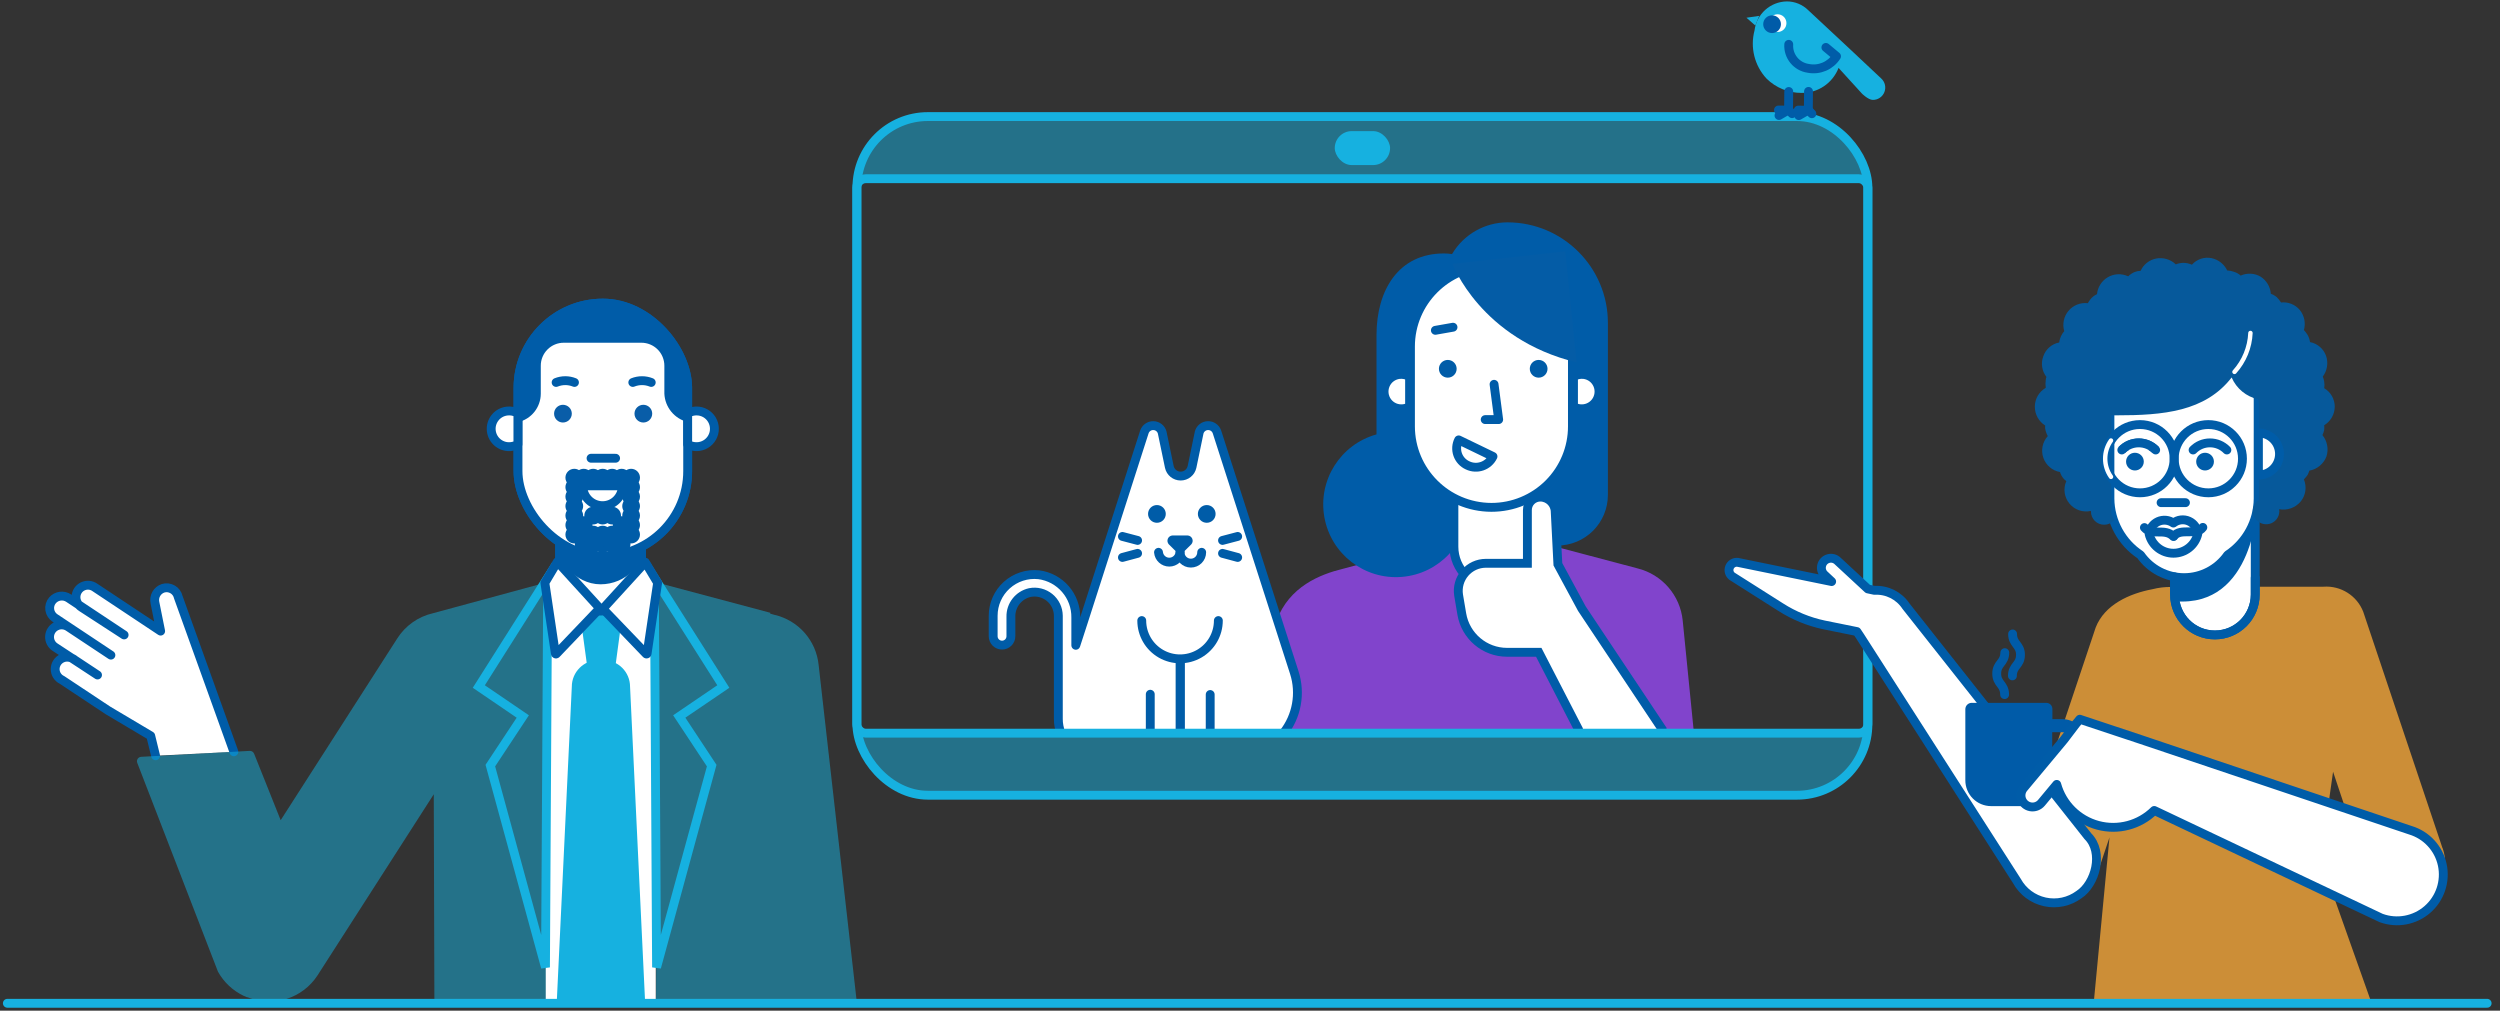 <?xml version="1.0" encoding="UTF-8"?>
<svg width="282px" height="114px" viewBox="0 0 282 114" version="1.1" xmlns="http://www.w3.org/2000/svg" xmlns:xlink="http://www.w3.org/1999/xlink">
    <rect x="0" y="0" width="282" height="114" fill="#333333" stroke="none"/>
    <!-- Generator: Sketch 60 (88103) - https://sketch.com -->
    <title>create illustration@1x</title>
    <desc>Created with Sketch.</desc>
    <g id="team_meeting" stroke="none" stroke-width="1" fill="none" fill-rule="evenodd">
        <g id="Create-0365-team-1.0" transform="translate(-616, -374)">
            <g id="App" transform="translate(162, 103)">
                <g id="content" transform="translate(347, 54)">
                    <g id="create-illustration" transform="translate(107, 205)">
                        <rect id="bounds" opacity="0.502" x="0" y="0" width="281" height="137"></rect>
                        <g id="3-Create-a-Team-Illustration---DSK-(Cassandra)-0.1_Export-1" transform="translate(0, 12)">
                            <g id="girl_on_webex_board" transform="translate(96, 13)">
                                <rect id="Rectangle" fill-rule="nonzero" x="0.65" y="7.16" width="114.04" height="62.54"></rect>
                                <g id="Group" transform="translate(16, 12)">
                                    <path d="M26.72,57.7 L32,45 C33.43,41.17 36.86,39.79 39.56,39.14 L48,36.86 L61.14,36.05 L72.7,39.11 C75.478,39.794 77.525,42.153 77.81,45 L79.08,57.73" id="Stroke-251" fill="#9B4AFF" fill-rule="nonzero" opacity="0.75"></path>
                                    <path d="M32.77,57.7 C34.287,55.772 34.747,53.217 34,50.88 L25.27,23.71 C25.118,23.279 24.705,22.995 24.248,23.009 C23.791,23.023 23.396,23.331 23.27,23.77 L22.46,27.67 C22.329,28.272 21.796,28.701 21.18,28.701 C20.564,28.701 20.031,28.272 19.9,27.67 L19.09,23.77 C18.964,23.331 18.569,23.023 18.112,23.009 C17.655,22.995 17.242,23.279 17.09,23.71 L10.2,45.17 L9.35,47.79 L9.35,44.67 C9.39,42.225 7.586,40.14 5.16,39.83 C3.849,39.694 2.543,40.12 1.564,41.003 C0.586,41.886 0.029,43.142 0.03,44.46 L0.03,46.77 C0.03,47.322 0.478,47.77 1.03,47.77 C1.582,47.77 2.03,47.322 2.03,46.77 L2.03,44.58 C1.998,43.273 2.894,42.126 4.17,41.84 C4.956,41.685 5.77,41.889 6.391,42.395 C7.012,42.902 7.374,43.659 7.38,44.46 L7.38,56.08 C7.376,56.634 7.478,57.184 7.68,57.7" id="Path" stroke="#005CA8" fill="#FFFFFF" fill-rule="nonzero" stroke-linejoin="round"></path>
                                    <path d="M21.11,37.3 C21.053,37.928 20.526,38.41 19.895,38.41 C19.264,38.41 18.737,37.928 18.68,37.3" id="Path" stroke="#005CA8" stroke-linecap="round"></path>
                                    <path d="M23.55,37.3 C23.55,37.974 23.004,38.52 22.33,38.52 C21.656,38.52 21.11,37.974 21.11,37.3" id="Path" stroke="#005CA8" stroke-linecap="round"></path>
                                    <path d="M21.53,37.24 L22.38,36.4 C22.535,36.227 22.576,35.981 22.487,35.767 C22.397,35.553 22.192,35.41 21.96,35.4 L20.26,35.4 C20.028,35.41 19.823,35.553 19.733,35.767 C19.644,35.981 19.685,36.227 19.84,36.4 L20.69,37.24 C20.799,37.355 20.951,37.42 21.11,37.42 C21.269,37.42 21.421,37.355 21.53,37.24 Z" id="Path" fill="#005CA8" fill-rule="nonzero"></path>
                                    <circle id="Oval" fill="#005CA8" fill-rule="nonzero" cx="18.5" cy="32.97" r="1"></circle>
                                    <circle id="Oval" fill="#005CA8" fill-rule="nonzero" cx="24.12" cy="32.97" r="1"></circle>
                                    <line x1="24.51" y1="57.4" x2="24.51" y2="53.34" id="Path" stroke="#005CA8" stroke-linecap="round"></line>
                                    <line x1="21.13" y1="49.39" x2="21.13" y2="57.65" id="Path" stroke="#005CA8" stroke-linecap="round"></line>
                                    <line x1="21.13" y1="57.65" x2="21.13" y2="49.36" id="Path" stroke="#005CA8"></line>
                                    <line x1="17.75" y1="53.31" x2="17.75" y2="57.4" id="Path" stroke="#005CA8" stroke-linecap="round"></line>
                                    <path d="M25.43,45 C25.43,46.543 24.607,47.97 23.27,48.741 C21.933,49.513 20.287,49.513 18.95,48.741 C17.613,47.97 16.79,46.543 16.79,45" id="Path" stroke="#005CA8" stroke-linecap="round"></path>
                                    <line x1="27.61" y1="35.51" x2="25.9" y2="35.96" id="Path" stroke="#005CA8" stroke-linecap="round"></line>
                                    <line x1="27.61" y1="37.88" x2="25.9" y2="37.42" id="Path" stroke="#005CA8" stroke-linecap="round"></line>
                                    <line x1="14.61" y1="35.51" x2="16.32" y2="35.96" id="Path" stroke="#005CA8" stroke-linecap="round"></line>
                                    <line x1="14.61" y1="37.88" x2="16.32" y2="37.42" id="Path" stroke="#005CA8" stroke-linecap="round"></line>
                                    <path d="M58.06,0.08 L58.06,0.08 C55.484,0.08 53.099,1.441 51.79,3.66 C51.482,3.611 51.171,3.588 50.86,3.59 L50.86,3.59 C45.77,3.59 43.27,7.71 43.27,12.8 L43.27,24 L43.27,24 C39.194,25.13 36.646,29.176 37.388,33.34 C38.13,37.505 41.918,40.422 46.134,40.074 C50.35,39.727 53.609,36.23 53.66,32 C53.75,37.72 63.66,36.54 63.66,36.54 C65.174,36.54 66.627,35.938 67.698,34.868 C68.768,33.797 69.37,32.344 69.37,30.83 L69.37,11.42 C69.37,5.169 64.311,0.097 58.06,0.08 L58.06,0.08 Z" id="Path" fill="#005CA8" fill-rule="nonzero"></path>
                                    <path d="M56.23,32.23 L56.23,32.23 C51.188,32.219 47.105,28.132 47.1,23.09 L47.1,14.09 C47.105,9.048 51.188,4.961 56.23,4.95 L56.23,4.95 C61.276,4.956 65.364,9.044 65.37,14.09 L65.37,23.09 C65.373,25.515 64.411,27.841 62.696,29.556 C60.981,31.271 58.655,32.233 56.23,32.23 L56.23,32.23 Z" id="Path" stroke="#045CA6" fill="#FFFFFF" fill-rule="nonzero" stroke-linecap="round" stroke-linejoin="round"></path>
                                    <path d="M52,20.43 L61.28,20.43 L61.28,36.66 C61.28,39.223 59.203,41.3 56.64,41.3 C54.077,41.3 52,39.223 52,36.66 L52,20.43 Z" id="Fill-75" stroke="#005CA8" fill="#FFFFFF" stroke-linecap="round" stroke-linejoin="round"></path>
                                    <path d="M56.23,32.23 L56.23,32.23 C51.188,32.219 47.105,28.132 47.1,23.09 L47.1,14.09 C47.105,9.048 51.188,4.961 56.23,4.95 L56.23,4.95 C61.276,4.956 65.364,9.044 65.37,14.09 L65.37,23.09 C65.373,25.515 64.411,27.841 62.696,29.556 C60.981,31.271 58.655,32.233 56.23,32.23 L56.23,32.23 Z" id="Path" stroke="#005CA8" fill="#FFFFFF" fill-rule="nonzero" stroke-linecap="round" stroke-linejoin="round"></path>
                                    <path d="M65.49,20.87 C65.705,20.994 65.943,21.072 66.19,21.1 C66.88,21.184 67.561,20.894 67.979,20.339 C68.396,19.783 68.486,19.048 68.214,18.409 C67.942,17.769 67.35,17.324 66.66,17.24 C66.256,17.196 65.848,17.276 65.49,17.47 L65.49,20.87 Z" id="Path" stroke="#005CA8" fill="#FFFFFF" fill-rule="nonzero" stroke-linecap="round" stroke-linejoin="round"></path>
                                    <path d="M47,20.87 C46.785,20.994 46.547,21.072 46.3,21.1 C45.61,21.184 44.929,20.894 44.511,20.339 C44.094,19.783 44.004,19.048 44.276,18.409 C44.548,17.769 45.14,17.324 45.83,17.24 C46.234,17.196 46.642,17.276 47,17.47 L47,20.87 Z" id="Path" stroke="#005CA8" fill="#FFFFFF" fill-rule="nonzero" stroke-linecap="round" stroke-linejoin="round"></path>
                                    <polyline id="Path" stroke="#005CA8" fill="#FFFFFF" fill-rule="nonzero" stroke-linecap="round" stroke-linejoin="round" points="56.53 18.35 57.05 22.33 55.53 22.33"></polyline>
                                    <line x1="49.91" y1="12.26" x2="51.9" y2="11.91" id="Path" stroke="#005CA8" stroke-linecap="round" stroke-linejoin="round"></line>
                                    <line x1="60.62" y1="11.74" x2="62.5" y2="12.44" id="Path" stroke="#045CA6" stroke-linecap="round" stroke-linejoin="round"></line>
                                    <circle id="Oval" fill="#005CA8" fill-rule="nonzero" cx="61.56" cy="16.6" r="1"></circle>
                                    <circle id="Oval" fill="#005CA8" fill-rule="nonzero" cx="51.31" cy="16.6" r="1"></circle>
                                    <path d="M56.41,26.49 C55.893,27.558 54.609,28.006 53.54,27.49 C53.017,27.252 52.615,26.811 52.426,26.269 C52.237,25.727 52.278,25.131 52.54,24.62 L56.41,26.49 Z" id="Path" stroke="#005CA8" fill="#FFFFFF" fill-rule="nonzero" stroke-linecap="round" stroke-linejoin="round"></path>
                                    <path d="M51.84,4.76 C51.84,4.76 55,13.25 65.84,15.88 L64.56,3.35 L51.84,4.76 Z" id="Path" fill="#045CA6" fill-rule="nonzero"></path>
                                    <path d="M66.13,57.42 L61.57,48.58 L58,48.58 C55.47,48.581 53.31,46.755 52.89,44.26 L52.53,42.13 C52.39,41.233 52.649,40.319 53.239,39.629 C53.829,38.939 54.692,38.541 55.6,38.54 L60.29,38.54 L60.29,32.54 C60.287,32.151 60.44,31.777 60.714,31.501 C60.988,31.225 61.361,31.07 61.75,31.07 L61.75,31.07 C62.679,31.075 63.43,31.831 63.43,32.76 L63.73,38.65 L66.43,43.65 L75.61,57.43" id="Path" stroke="#005CA8" fill="#FFFFFF" fill-rule="nonzero"></path>
                                </g>
                                <g id="webex_board">
                                    <path d="M114.54,6.54 C113.775,2.819 110.499,0.148 106.7,0.15 L8.7,0.15 C4.667,0.149 1.264,3.149 0.76,7.15 L114.76,7.15 L114.54,6.54 Z" id="Path" fill="#16B1E0" fill-rule="nonzero" opacity="0.5"></path>
                                    <path d="M114.54,70.28 C113.775,74.001 110.499,76.672 106.7,76.67 L8.7,76.67 C4.667,76.671 1.264,73.671 0.76,69.67 L114.76,69.67 L114.54,70.28 Z" id="Path" fill="#16B1E0" fill-rule="nonzero" opacity="0.5"></path>
                                    <rect id="Rectangle" stroke="#16B1E0" stroke-linecap="round" stroke-linejoin="round" x="0.65" y="7.16" width="114.04" height="62.54" rx="1"></rect>
                                    <rect id="Rectangle" stroke="#16B1E0" stroke-linecap="round" stroke-linejoin="round" x="0.66" y="0.15" width="114.04" height="76.55" rx="8"></rect>
                                    <rect id="Rectangle" fill="#16B1E0" fill-rule="nonzero" x="54.56" y="1.79" width="6.24" height="3.83" rx="1.915"></rect>
                                </g>
                            </g>
                            <path d="M275.52,95.69 L266.57,69 C265.854,67.182 264.039,66.04 262.09,66.18 C262,66.175 261.91,66.175 261.82,66.18 L254.73,66.18 C254.73,66.28 254.73,66.39 254.73,66.49 C254.73,69.351 252.411,71.67 249.55,71.67 C248.262,71.697 247.025,71.164 246.16,70.21 C246.88,68.21 247.31,66.21 245.54,66.21 L244.87,66.21 C244.175,66.204 243.483,66.288 242.81,66.46 C240.2,66.95 237.39,68.21 236.39,70.79 L228,95.86 C227.464,97.373 227.776,99.057 228.818,100.278 C229.861,101.498 231.475,102.07 233.053,101.778 C234.632,101.485 235.934,100.373 236.47,98.86 L237.95,94.46 L236.17,113.14 L267.51,113.14 L262.81,99.89 L262.55,91.43 L263.17,87.05 L267.07,98.7 C267.898,101.039 270.466,102.263 272.805,101.435 C275.144,100.607 276.368,98.039 275.54,95.7 L275.52,95.69 Z" id="Path" fill="#FFAC38" opacity="0.75"></path>
                            <rect id="Rectangle" x="227.73" y="66.31" width="17.87" height="35.52"></rect>
                            <rect id="Rectangle" fill="#FFFFFF" fill-rule="nonzero" x="242.31" y="57.4" width="6.51" height="5.09"></rect>
                            <path d="M245.29,50.84 L254.39,50.84 L254.39,67.07 C254.39,69.583 252.353,71.62 249.84,71.62 C247.327,71.62 245.29,69.583 245.29,67.07 L245.29,50.84 L245.29,50.84 Z" id="Fill-75-2" stroke="#005CA8" fill="#FFFFFF" stroke-linecap="round" stroke-linejoin="round"></path>
                            <path d="M254.63,56.82 C254.63,56.82 254.34,68.58 245.33,67.82 L245.33,62.15 L254.63,56.82 Z" id="Fill-77" fill="#005CA8"></path>
                            <path d="M246.39,36.78 C244.168,36.775 242.036,37.653 240.462,39.221 C238.888,40.789 238.003,42.918 238,45.14 L238,56.25 C238.022,58.809 239.315,61.189 241.45,62.6 C242.573,64.204 244.407,65.159 246.365,65.159 C248.323,65.159 250.157,64.204 251.28,62.6 C253.412,61.188 254.702,58.807 254.72,56.25 L254.72,45.1 C254.709,40.506 250.984,36.785 246.39,36.78 L246.39,36.78 Z" id="Path" stroke="#005CA8" fill="#FFFFFF" fill-rule="nonzero" stroke-linecap="round" stroke-linejoin="round"></path>
                            <path d="M257.09,57.44 C257.993,57.608 258.916,57.28 259.51,56.58 C260.085,55.879 260.227,54.918 259.88,54.08 C260.04,53.91 260.16,53.75 260.29,53.59 C260.374,53.431 260.441,53.263 260.49,53.09 C261.368,52.935 262.1,52.332 262.42,51.5 C262.691,50.669 262.522,49.758 261.97,49.08 C262.061,48.896 262.128,48.701 262.17,48.5 C262.188,48.324 262.188,48.146 262.17,47.97 C262.901,47.525 263.35,46.735 263.36,45.88 C263.362,45.022 262.909,44.226 262.17,43.79 C262.21,43.545 262.21,43.295 262.17,43.05 C262.141,42.854 262.087,42.663 262.01,42.48 C262.513,41.81 262.652,40.933 262.38,40.14 C262.094,39.339 261.405,38.749 260.57,38.59 C260.533,38.301 260.438,38.022 260.29,37.77 C260.173,37.576 260.035,37.395 259.88,37.23 C260.102,36.451 259.934,35.614 259.43,34.98 C258.91,34.353 258.109,34.03 257.3,34.12 C257.158,33.894 256.99,33.686 256.8,33.5 C256.607,33.342 256.387,33.22 256.15,33.14 C256.092,32.351 255.666,31.636 255,31.21 C254.315,30.804 253.474,30.759 252.75,31.09 C252.549,30.904 252.31,30.764 252.05,30.68 C251.787,30.581 251.511,30.523 251.23,30.51 C250.891,29.799 250.241,29.285 249.47,29.12 C248.651,28.95 247.803,29.233 247.25,29.86 C246.936,29.717 246.595,29.645 246.25,29.65 C245.969,29.659 245.692,29.717 245.43,29.82 C244.842,29.257 244.02,29.012 243.22,29.16 C242.443,29.312 241.788,29.83 241.46,30.55 C241.234,30.553 241.01,30.597 240.8,30.68 C240.523,30.792 240.271,30.959 240.06,31.17 C239.312,30.818 238.438,30.863 237.73,31.29 C237.058,31.698 236.618,32.398 236.54,33.18 C236.38,33.256 236.229,33.35 236.09,33.46 C235.854,33.67 235.657,33.921 235.51,34.2 C234.684,34.101 233.863,34.425 233.327,35.062 C232.791,35.699 232.612,36.563 232.85,37.36 C232.729,37.478 232.631,37.617 232.56,37.77 C232.412,38.036 232.317,38.328 232.28,38.63 C231.43,38.793 230.736,39.406 230.47,40.23 C230.194,41.006 230.333,41.87 230.84,42.52 C230.795,42.625 230.768,42.736 230.76,42.85 C230.72,43.149 230.72,43.451 230.76,43.75 C229.996,44.186 229.526,45 229.53,45.88 C229.527,46.741 229.97,47.543 230.7,48 C230.68,48.123 230.68,48.247 230.7,48.37 C230.75,48.658 230.848,48.935 230.99,49.19 C230.39,49.851 230.197,50.786 230.486,51.631 C230.775,52.475 231.501,53.096 232.38,53.25 C232.38,53.37 232.5,53.53 232.54,53.66 C232.676,53.898 232.86,54.106 233.08,54.27 C232.709,55.115 232.846,56.096 233.434,56.807 C234.022,57.518 234.961,57.837 235.86,57.63 L235.86,57.71 C235.86,58.527 236.523,59.19 237.34,59.19 C237.741,59.196 238.126,59.033 238.4,58.74 C238.4,58.74 238.4,58.74 238.49,58.74 L238.49,58.66 C238.28,58.21 238.16,58.12 238.16,57.8 C238.16,57.26 238.16,56.98 238.16,56.49 L238.16,46.85 C238.36,46.85 238.52,46.85 238.73,46.85 C244.02,46.85 248.73,46.44 251.73,42.58 C252.273,43.837 253.391,44.754 254.73,45.04 C254.813,45.485 254.856,45.937 254.86,46.39 L254.81,56.39 C254.378,56.644 254.115,57.109 254.12,57.61 C254.095,57.981 254.229,58.345 254.49,58.61 C254.49,58.61 254.49,58.69 254.49,58.69 C254.49,58.69 254.49,58.69 254.57,58.69 C254.986,59.117 255.618,59.253 256.173,59.035 C256.727,58.816 257.097,58.286 257.11,57.69 L257.09,57.44 Z" id="Path" fill="#06599B" fill-rule="nonzero"></path>
                            <path d="M254.75,51.17 L254.75,48.83 C256.064,48.83 257.13,49.896 257.13,51.21 C257.13,52.524 256.064,53.59 254.75,53.59 L254.75,51.17 Z" id="Path" stroke="#005CA8" fill="#FFFFFF" fill-rule="nonzero" stroke-linecap="round" stroke-linejoin="round"></path>
                            <path d="M253.85,37.56 C253.779,39.188 253.143,40.741 252.05,41.95" id="Path" stroke="#FFFFFF" stroke-width="0.5" stroke-linecap="round" stroke-linejoin="round"></path>
                            <line x1="254.75" y1="42.73" x2="254.75" y2="44.49" id="Path" stroke="#06599B" fill="#FFFFFF" fill-rule="nonzero" stroke-linecap="round" stroke-linejoin="round"></line>
                            <path d="M245.16,59 C245.657,58.608 246.33,58.524 246.907,58.783 C247.485,59.041 247.871,59.599 247.91,60.23 C247.61,61.504 246.474,62.404 245.165,62.404 C243.856,62.404 242.72,61.504 242.42,60.23 C242.486,59.616 242.874,59.083 243.437,58.829 C244.001,58.576 244.657,58.641 245.16,59" id="Path" stroke="#005CA8" fill="#FFFFFF" fill-rule="nonzero" stroke-linecap="round" stroke-linejoin="round"></path>
                            <path d="M245.16,60.51 C244.16,59.51 242.75,60.51 241.89,59.51" id="Path" stroke="#005CA8" fill="#FFFFFF" fill-rule="nonzero" stroke-linecap="round" stroke-linejoin="round"></path>
                            <path d="M248.48,59.49 C247.79,60.49 245.94,59.49 245.21,60.49" id="Path" stroke="#005CA8" fill="#FFFFFF" fill-rule="nonzero" stroke-linecap="round" stroke-linejoin="round"></path>
                            <line x1="243.77" y1="56.7" x2="246.52" y2="56.7" id="Path" stroke="#005CA8" fill="#FFFFFF" fill-rule="nonzero" stroke-linecap="round" stroke-linejoin="round"></line>
                            <circle id="Oval" fill="#005CA8" fill-rule="nonzero" cx="240.82" cy="52.07" r="1"></circle>
                            <circle id="Oval" fill="#005CA8" fill-rule="nonzero" cx="248.73" cy="52.07" r="1"></circle>
                            <path d="M247.38,50.76 C247.881,50.246 248.568,49.956 249.285,49.956 C250.002,49.956 250.689,50.246 251.19,50.76" id="Path" stroke="#005CA8" fill="#FFFFFF" fill-rule="nonzero" stroke-linecap="round" stroke-linejoin="round"></path>
                            <path d="M239.34,50.76 C239.842,50.246 240.531,49.956 241.25,49.956 C241.969,49.956 242.658,50.246 243.16,50.76" id="Path" stroke="#005CA8" fill="#FFFFFF" fill-rule="nonzero"></path>
                            <path d="M239.34,50.76 C239.842,50.246 240.531,49.956 241.25,49.956 C241.969,49.956 242.658,50.246 243.16,50.76" id="Path" stroke="#005CA8" fill="#FFFFFF" fill-rule="nonzero" stroke-linecap="round" stroke-linejoin="round"></path>
                            <circle id="Oval" stroke="#005CA8" stroke-linecap="round" stroke-linejoin="round" cx="241.39" cy="51.74" r="3.85"></circle>
                            <circle id="Oval" stroke="#005CA8" stroke-linecap="round" stroke-linejoin="round" cx="249.1" cy="51.74" r="3.85"></circle>
                            <path d="M238.12,49.69 C237.248,50.918 237.248,52.562 238.12,53.79" id="Path" stroke="#FFFFFF" stroke-width="0.5" stroke-linecap="round" stroke-linejoin="round"></path>
                            <path d="M196,63.43 L206.61,65.6 L205.83,64.87 C205.528,64.612 205.392,64.21 205.476,63.822 C205.559,63.434 205.848,63.123 206.229,63.012 C206.61,62.901 207.021,63.008 207.3,63.29 L210.69,66.43 L211.43,66.59 C212.854,66.507 214.214,67.189 215,68.38 L235.51,94.32 C237.34,96.15 236.37,99.69 234.51,100.91 C233.406,101.726 232.004,102.027 230.663,101.733 C229.322,101.44 228.172,100.582 227.51,99.38 L209.82,71.78 L209.46,71.24 L205.75,70.49 C204.016,70.123 202.363,69.445 200.87,68.49 L195.37,65 C195.06,64.759 194.947,64.342 195.094,63.978 C195.24,63.613 195.61,63.39 196,63.43 L196,63.43 Z" id="hand_right_" stroke="#005CA8" fill="#FFFFFF" fill-rule="nonzero" stroke-linecap="round" stroke-linejoin="round"></path>
                            <path d="M254.39,65.18 L254.39,67.07 C254.39,69.583 252.353,71.62 249.84,71.62 C247.327,71.62 245.29,69.583 245.29,67.07 L245.29,65.07" id="Fill-75-3" stroke="#005CA8" stroke-linecap="round" stroke-linejoin="round"></path>
                            <rect id="Rectangle" x="257.8" y="66.14" width="17.98" height="35.66"></rect>
                            <path d="M232.61,81.12 L231.51,81.12 L231.51,80 C231.518,79.808 231.447,79.622 231.312,79.485 C231.177,79.349 230.992,79.274 230.8,79.28 L222.42,79.28 C222.227,79.277 222.042,79.352 221.904,79.487 C221.767,79.623 221.69,79.807 221.69,80 L221.69,88 C221.685,88.774 221.988,89.517 222.532,90.067 C223.076,90.617 223.816,90.927 224.59,90.93 L228.59,90.93 C230.06,90.933 231.304,89.847 231.5,88.39 L232.61,88.39 C233.292,88.409 233.952,88.149 234.438,87.669 C234.923,87.189 235.191,86.532 235.18,85.85 L235.18,83.68 C235.191,82.996 234.923,82.337 234.439,81.854 C233.954,81.371 233.294,81.106 232.61,81.12 L232.61,81.12 Z M233.68,85.87 C233.68,86.161 233.564,86.44 233.357,86.644 C233.151,86.849 232.871,86.963 232.58,86.96 L231.49,86.96 L231.49,82.59 L232.59,82.59 C233.191,82.601 233.675,83.089 233.68,83.69 L233.68,85.87 Z" id="Shape" fill="#005BA8" fill-rule="nonzero"></path>
                            <path d="M226.12,78.35 C226.12,77.17 225.23,77.16 225.23,75.98 C225.23,74.8 226.13,74.8 226.14,73.62" id="Path" stroke="#005BA8" stroke-width="0.15"></path>
                            <path d="M226.12,78.35 C226.12,77.17 225.23,77.16 225.23,75.98 C225.23,74.8 226.13,74.8 226.14,73.62" id="Path" stroke="#005BA8" stroke-linecap="round" stroke-linejoin="round"></path>
                            <path d="M227,76.24 C227,75.06 227.9,75.06 227.91,73.88 C227.92,72.7 227.02,72.69 227.02,71.51" id="Path" stroke="#005BA8" stroke-linecap="round" stroke-linejoin="round"></path>
                            <path d="M243,91.42 C241.334,93.066 238.92,93.705 236.658,93.1 C234.396,92.496 232.623,90.737 232,88.48 L230.27,90.56 C229.972,90.917 229.505,91.088 229.047,91.009 C228.588,90.929 228.207,90.611 228.047,90.174 C227.887,89.737 227.972,89.247 228.27,88.89 L232.81,83.44 L234.18,81.64 L234.6,81.13 L241.49,83.42 L241.49,83.42 L271.89,93.65 C273.711,94.198 275.089,95.693 275.489,97.552 C275.888,99.411 275.245,101.34 273.81,102.588 C272.375,103.835 270.375,104.204 268.59,103.55 L243,91.42 Z" id="Path" stroke="#005CA8" fill="#FFFFFF" fill-rule="nonzero" stroke-linecap="round" stroke-linejoin="round"></path>
                            <path d="M26.38,84.8 L20.11,67.36 C20.029,66.991 19.797,66.672 19.47,66.482 C19.143,66.292 18.751,66.248 18.39,66.36 C17.711,66.593 17.318,67.301 17.48,68 L18.12,71.19 L18.12,71.19 L10.7,66.26 C10.298,65.975 9.773,65.932 9.33,66.147 C8.887,66.362 8.596,66.801 8.571,67.293 C8.546,67.785 8.791,68.251 9.21,68.51 L14,71.62 L14,71.62 L7.76,67.48 C7.175,67.079 6.382,67.182 5.92,67.72 C5.668,68.015 5.557,68.405 5.614,68.788 C5.672,69.172 5.893,69.512 6.22,69.72 L12.51,73.9 L12.51,73.9 L7.7,70.71 C7.291,70.444 6.771,70.416 6.336,70.637 C5.901,70.858 5.617,71.295 5.591,71.782 C5.565,72.27 5.801,72.734 6.21,73 L11,76.14 L11,76.14 L8.46,74.46 C8.062,74.113 7.499,74.03 7.019,74.247 C6.538,74.463 6.227,74.94 6.223,75.467 C6.219,75.995 6.522,76.476 7,76.7 L12.17,80.13 L17,83 L17.55,85.25" id="Path" stroke="#005CA8" fill="#FFFFFF" fill-rule="nonzero" stroke-linecap="round" stroke-linejoin="round"></path>
                            <g id="Group" opacity="0.5" transform="translate(15, 65)" fill="#16B1E0" fill-rule="nonzero">
                                <path d="M81.65,48.08 L77.34,10 C77.058,7.239 75.046,4.966 72.34,4.35 L71.88,4.22 L71.88,4.12 L59.27,0.76 L59,48.07 L81.65,48.07 L81.65,48.08 Z" id="Path"></path>
                                <path d="M33.85,4.17 C32.168,4.553 30.708,5.589 29.79,7.05 L16.66,27.52 L13.66,20.01 C13.578,19.818 13.388,19.696 13.18,19.7 L0.91,20.37 C0.754,20.382 0.613,20.467 0.529,20.598 C0.444,20.73 0.426,20.893 0.48,21.04 L9.59,44.61 C10.251,45.795 11.265,46.746 12.49,47.33 L12.86,47.49 L12.92,47.49 C15.812,48.677 19.139,47.629 20.83,45 L33.93,24.59 L34,48.07 L46.66,48.07 L46.41,0.76 L33.85,4.17 Z" id="Path"></path>
                            </g>
                            <rect id="Rectangle" fill="#FFFFFF" fill-rule="nonzero" x="61.56" y="66.77" width="12.41" height="46.32"></rect>
                            <polygon id="Path" fill="#16B1E0" fill-rule="nonzero" points="66.19 74.84 69.46 74.84 70.29 68.67 65.35 68.67"></polygon>
                            <path d="M62.8,113.07 L64.5,77.46 C64.5,75.803 65.843,74.46 67.5,74.46 L68.07,74.46 C69.727,74.46 71.07,75.803 71.07,77.46 L72.77,113.07 L62.8,113.07 Z" id="Path" fill="#16B1E0" fill-rule="nonzero"></path>
                            <rect id="Rectangle" stroke="#005CA8" fill="#FFFFFF" fill-rule="nonzero" stroke-linecap="round" stroke-linejoin="round" x="63.11" y="48.93" width="9.26" height="20" rx="4.63"></rect>
                            <rect id="Rectangle" stroke="#005CA8" fill="#005CA8" fill-rule="nonzero" stroke-linecap="round" stroke-linejoin="round" x="63.11" y="45.41" width="9.26" height="20" rx="4.63"></rect>
                            <rect id="Rectangle" stroke="#005CA8" fill="#FFFFFF" fill-rule="nonzero" stroke-linecap="round" stroke-linejoin="round" x="58.43" y="34.19" width="19.14" height="28.52" rx="9.57"></rect>
                            <rect id="Rectangle" stroke="#005CA8" fill="#FFFFFF" fill-rule="nonzero" stroke-linecap="round" stroke-linejoin="round" x="58.43" y="34.19" width="19.14" height="28.52" rx="9.57"></rect>
                            <path d="M77.57,46.64 L77.57,50.12 C77.804,50.254 78.062,50.339 78.33,50.37 C79.045,50.456 79.751,50.154 80.182,49.578 C80.614,49.002 80.705,48.24 80.422,47.578 C80.139,46.916 79.525,46.456 78.81,46.37 C78.381,46.317 77.945,46.405 77.57,46.62" id="Path" stroke="#005CA8" fill="#FFFFFF" fill-rule="nonzero" stroke-linecap="round" stroke-linejoin="round"></path>
                            <path d="M58.42,50.12 C58.186,50.254 57.928,50.339 57.66,50.37 C56.555,50.503 55.553,49.715 55.42,48.61 C55.287,47.505 56.075,46.503 57.18,46.37 C57.61,46.312 58.046,46.4 58.42,46.62 L58.42,50.12 Z" id="Path" stroke="#005CA8" fill="#FFFFFF" fill-rule="nonzero" stroke-linecap="round" stroke-linejoin="round"></path>
                            <circle id="Oval" fill="#005CA8" fill-rule="nonzero" cx="64.78" cy="54.95" r="1"></circle>
                            <circle id="Oval" fill="#005CA8" fill-rule="nonzero" cx="64.78" cy="53.88" r="1"></circle>
                            <circle id="Oval" fill="#005CA8" fill-rule="nonzero" cx="65.84" cy="53.88" r="1"></circle>
                            <circle id="Oval" fill="#005CA8" fill-rule="nonzero" cx="66.91" cy="53.88" r="1"></circle>
                            <circle id="Oval" fill="#005CA8" fill-rule="nonzero" cx="67.98" cy="53.88" r="1"></circle>
                            <circle id="Oval" fill="#005CA8" fill-rule="nonzero" cx="69.05" cy="53.88" r="1"></circle>
                            <circle id="Oval" fill="#005CA8" fill-rule="nonzero" cx="70.12" cy="53.88" r="1"></circle>
                            <circle id="Oval" fill="#005CA8" fill-rule="nonzero" cx="71.19" cy="53.88" r="1"></circle>
                            <circle id="Oval" fill="#005CA8" fill-rule="nonzero" cx="71.19" cy="54.95" r="1"></circle>
                            <circle id="Oval" fill="#005CA8" fill-rule="nonzero" cx="64.78" cy="56.02" r="1"></circle>
                            <circle id="Oval" fill="#005CA8" fill-rule="nonzero" cx="71.19" cy="56.02" r="1"></circle>
                            <circle id="Oval" fill="#005CA8" fill-rule="nonzero" cx="64.78" cy="57.09" r="1"></circle>
                            <circle id="Oval" fill="#005CA8" fill-rule="nonzero" cx="71.19" cy="57.09" r="1"></circle>
                            <circle id="Oval" fill="#005CA8" fill-rule="nonzero" cx="64.78" cy="58.16" r="1"></circle>
                            <circle id="Oval" fill="#005CA8" fill-rule="nonzero" cx="66.91" cy="58.16" r="1"></circle>
                            <circle id="Oval" fill="#005CA8" fill-rule="nonzero" cx="67.98" cy="58.16" r="1"></circle>
                            <circle id="Oval" fill="#005CA8" fill-rule="nonzero" cx="69.05" cy="58.16" r="1"></circle>
                            <circle id="Oval" fill="#005CA8" fill-rule="nonzero" cx="71.19" cy="58.16" r="1"></circle>
                            <circle id="Oval" fill="#005CA8" fill-rule="nonzero" cx="64.78" cy="59.23" r="1"></circle>
                            <circle id="Oval" fill="#005CA8" fill-rule="nonzero" cx="65.84" cy="59.23" r="1"></circle>
                            <circle id="Oval" fill="#005CA8" fill-rule="nonzero" cx="70.12" cy="59.23" r="1"></circle>
                            <circle id="Oval" fill="#005CA8" fill-rule="nonzero" cx="71.19" cy="59.23" r="1"></circle>
                            <circle id="Oval" fill="#005CA8" fill-rule="nonzero" cx="64.78" cy="60.3" r="1"></circle>
                            <circle id="Oval" fill="#005CA8" fill-rule="nonzero" cx="65.84" cy="60.3" r="1"></circle>
                            <circle id="Oval" fill="#005CA8" fill-rule="nonzero" cx="66.91" cy="60.3" r="1"></circle>
                            <circle id="Oval" fill="#005CA8" fill-rule="nonzero" cx="67.98" cy="60.3" r="1"></circle>
                            <circle id="Oval" fill="#005CA8" fill-rule="nonzero" cx="69.05" cy="60.3" r="1"></circle>
                            <circle id="Oval" fill="#005CA8" fill-rule="nonzero" cx="70.12" cy="60.3" r="1"></circle>
                            <circle id="Oval" fill="#005CA8" fill-rule="nonzero" cx="71.19" cy="60.3" r="1"></circle>
                            <circle id="Oval" fill="#005CA8" fill-rule="nonzero" cx="65.84" cy="61.36" r="1"></circle>
                            <circle id="Oval" fill="#005CA8" fill-rule="nonzero" cx="66.91" cy="61.36" r="1"></circle>
                            <circle id="Oval" fill="#005CA8" fill-rule="nonzero" cx="67.98" cy="61.36" r="1"></circle>
                            <circle id="Oval" fill="#005CA8" fill-rule="nonzero" cx="69.05" cy="61.36" r="1"></circle>
                            <circle id="Oval" fill="#005CA8" fill-rule="nonzero" cx="70.12" cy="61.36" r="1"></circle>
                            <path d="M73.46,43.14 C72.793,42.872 72.047,42.872 71.38,43.14" id="Path" stroke="#005CA8" stroke-linecap="round" stroke-linejoin="round"></path>
                            <path d="M64.8,43.14 C64.136,42.871 63.394,42.871 62.73,43.14" id="Path" stroke="#005CA8" stroke-linecap="round" stroke-linejoin="round"></path>
                            <circle id="Oval" fill="#095DA8" fill-rule="nonzero" cx="72.57" cy="46.66" r="1"></circle>
                            <circle id="Oval" fill="#095DA8" fill-rule="nonzero" cx="63.5" cy="46.66" r="1"></circle>
                            <path d="M70.21,54.8 C70.21,56.037 69.207,57.04 67.97,57.04 C66.733,57.04 65.73,56.037 65.73,54.8 L70.21,54.8 Z" id="Path" stroke="#005CA8" stroke-linecap="round" stroke-linejoin="round"></path>
                            <line x1="66.67" y1="51.69" x2="69.44" y2="51.69" id="Path" stroke="#005CA8" stroke-linecap="round" stroke-linejoin="round"></line>
                            <path d="M68,34 L68,34 C62.719,34.011 58.441,38.289 58.43,43.57 L58.43,47.62 C59.93,47.28 60.996,45.948 61,44.41 L61,41.26 C60.997,40.57 61.27,39.907 61.759,39.419 C62.247,38.93 62.91,38.657 63.6,38.66 L72.34,38.66 C73.03,38.657 73.693,38.93 74.181,39.419 C74.67,39.907 74.943,40.57 74.94,41.26 L74.94,44.41 C75.011,45.936 76.077,47.234 77.56,47.6 L77.56,43.6 C77.566,38.311 73.289,34.017 68,34 Z" id="Path" fill="#005CA8" fill-rule="nonzero"></path>
                            <polygon id="Path" stroke="#16B1E0" points="77.87 95.16 74.06 109.12 73.81 65.17 81.59 77.44 76.62 80.82 80.28 86.36"></polygon>
                            <polygon id="Path" stroke="#16B1E0" points="54.01 77.44 58.97 80.82 55.31 86.36 61.53 109.12 61.78 65.17"></polygon>
                            <path d="M74.18,65.74 L74.18,65.74 L72.99,73.74 C72.977,73.761 72.955,73.774 72.93,73.774 C72.905,73.774 72.883,73.761 72.87,73.74 L68,68.67 L72.79,63.42 C72.79,63.42 74.18,65.74 74.18,65.74 Z" id="Path" stroke="#005CA8" fill="#FFFFFF" fill-rule="nonzero" stroke-linecap="round" stroke-linejoin="round"></path>
                            <path d="M61.46,65.74 C61.46,65.74 61.46,65.74 61.46,65.74 L62.65,73.74 C62.663,73.761 62.685,73.774 62.71,73.774 C62.735,73.774 62.757,73.761 62.77,73.74 L67.66,68.62 L62.87,63.37 C62.87,63.37 61.46,65.74 61.46,65.74 Z" id="Path" stroke="#005CA8" fill="#FFFFFF" fill-rule="nonzero" stroke-linecap="round" stroke-linejoin="round"></path>
                            <polyline id="Path" fill="#16B1E0" fill-rule="nonzero" points="198.44 1.79 197 2 198 2.88"></polyline>
                            <path d="M201.57,0.16 C202.474,0.163 203.34,0.522 203.98,1.16 L208.27,5.16 L212.2,8.85 L212.2,8.85 C212.627,9.237 212.771,9.846 212.562,10.383 C212.354,10.92 211.836,11.273 211.26,11.27 C210.74,11.27 210.03,10.56 210.03,10.56 L207.39,7.66 C206.724,9.382 205.056,10.508 203.21,10.48 C201.731,10.484 200.31,9.901 199.26,8.86 C197.911,7.404 197.401,5.359 197.91,3.44 C198.135,1.584 199.7,0.181 201.57,0.16 Z" id="Path" fill="#16B1E0" fill-rule="nonzero"></path>
                            <circle id="Oval" fill="#FFFFFF" fill-rule="nonzero" cx="200.51" cy="2.61" r="1"></circle>
                            <circle id="Oval" fill="#005BA8" fill-rule="nonzero" cx="199.89" cy="2.73" r="1"></circle>
                            <polyline id="Path" stroke="#005CA8" stroke-linecap="round" stroke-linejoin="round" points="204 10.31 203.98 12.42 202.9 13.04"></polyline>
                            <line x1="202.84" y1="12.42" x2="203.88" y2="12.43" id="Path" stroke="#005CA8" stroke-linecap="round" stroke-linejoin="round"></line>
                            <line x1="204.38" y1="12.83" x2="203.98" y2="12.42" id="Path" stroke="#005CA8" stroke-linecap="round" stroke-linejoin="round"></line>
                            <polyline id="Path" stroke="#005CA8" stroke-linecap="round" stroke-linejoin="round" points="201.77 10.32 201.75 12.4 200.67 13.03"></polyline>
                            <line x1="200.61" y1="12.41" x2="201.65" y2="12.42" id="Path" stroke="#005CA8" stroke-linecap="round" stroke-linejoin="round"></line>
                            <line x1="202.15" y1="12.82" x2="201.75" y2="12.41" id="Path" stroke="#005CA8" stroke-linecap="round" stroke-linejoin="round"></line>
                            <path d="M201.77,5 C201.683,6.339 202.642,7.52 203.97,7.71 C205.212,7.958 206.479,7.418 207.16,6.35 L205.96,5.35" id="Path" stroke="#005CA8" stroke-linecap="round" stroke-linejoin="round"></path>
                            <line x1="0.83" y1="113.17" x2="280.55" y2="113.17" id="Path" stroke="#16B1E0" stroke-linecap="round" stroke-linejoin="round"></line>
                        </g>
                    </g>
                </g>
            </g>
        </g>
    </g>
</svg>